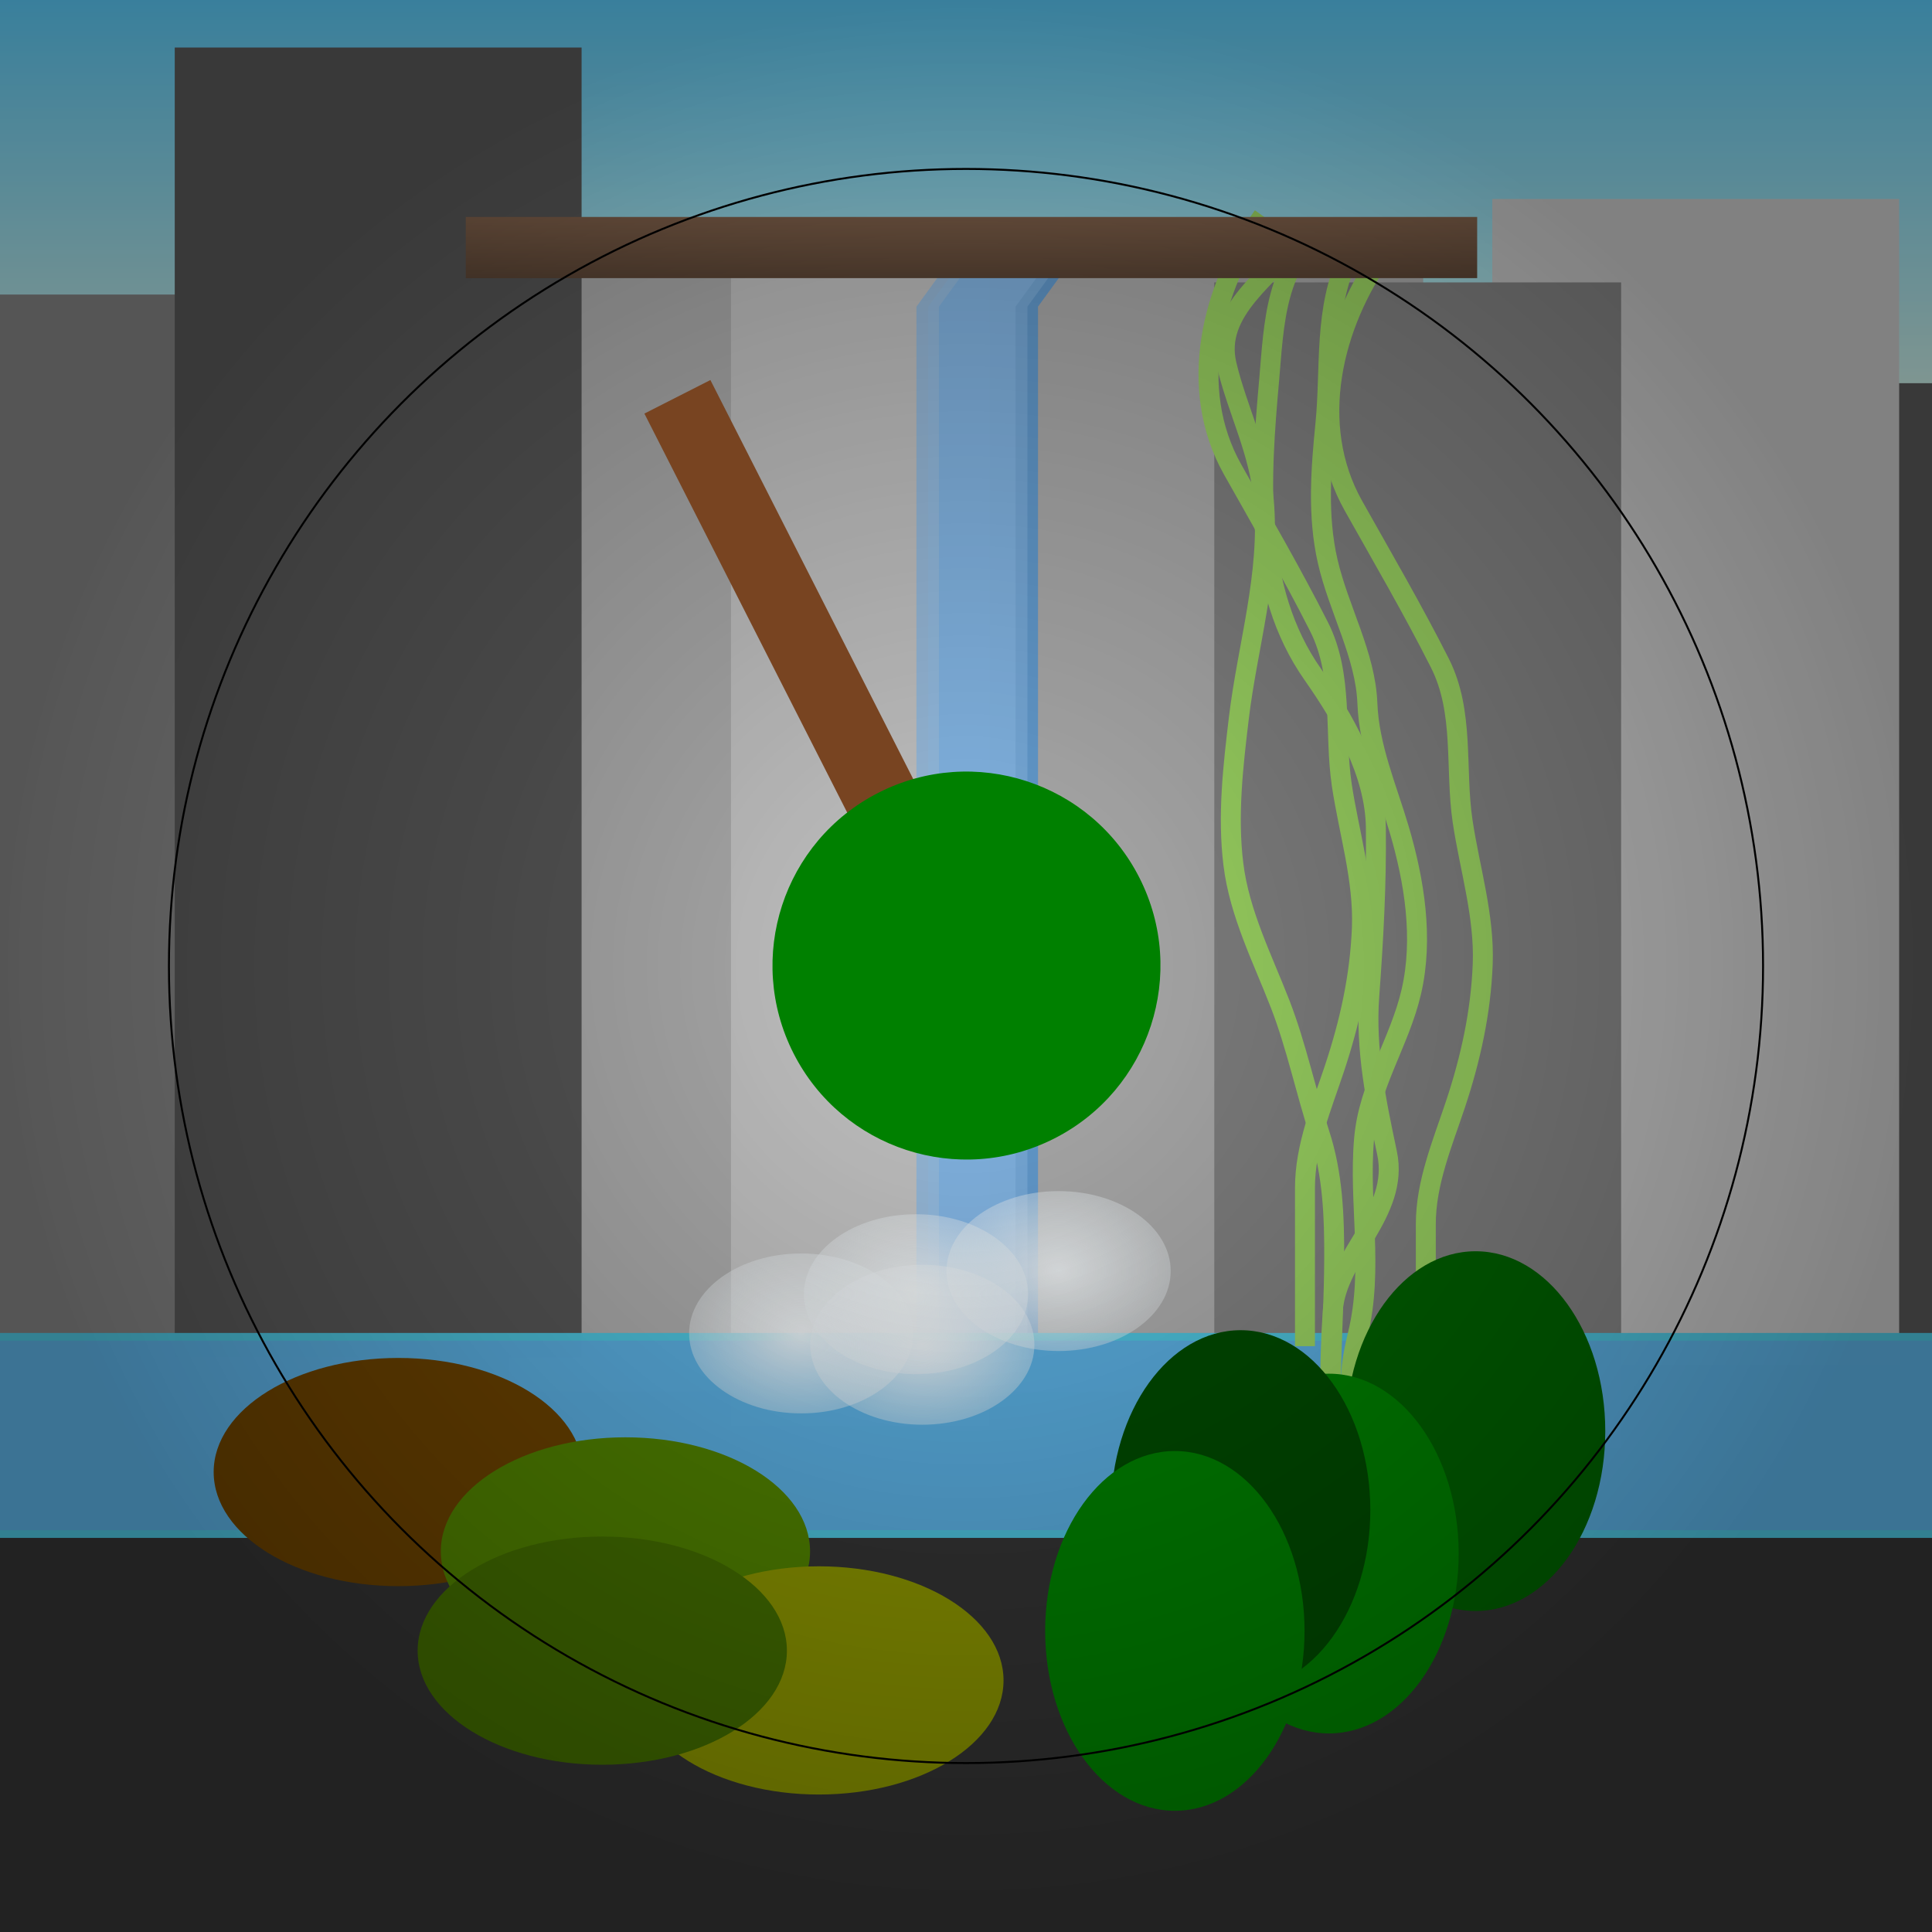<?xml version="1.0" encoding="UTF-8" standalone="no"?>
<!-- Created with Inkscape (http://www.inkscape.org/) -->

<svg
   xmlns:dc="http://purl.org/dc/elements/1.1/"
   xmlns:cc="http://creativecommons.org/ns#"
   xmlns:rdf="http://www.w3.org/1999/02/22-rdf-syntax-ns#"
   xmlns:svg="http://www.w3.org/2000/svg"
   xmlns="http://www.w3.org/2000/svg"
   xmlns:xlink="http://www.w3.org/1999/xlink"
   xmlns:sodipodi="http://sodipodi.sourceforge.net/DTD/sodipodi-0.dtd"
   xmlns:inkscape="http://www.inkscape.org/namespaces/inkscape"
   width="200mm"
   height="200mm"
   viewBox="0 0 200 200"
   version="1.1"
   id="svg8"
   sodipodi:docname="Nat Uhr.svg"
   inkscape:version="0.92.4 (5da689c313, 2019-01-14)">
  <rect x="0" y="0" width="200" height="200" fill="#333333" stroke="none"/>
  <defs
     id="defs2">
    <linearGradient
       inkscape:collect="always"
       id="linearGradient5116">
      <stop
         id="stop5114"
         offset="0"
         style="stop-color:#000000;stop-opacity:0;" />
      <stop
         id="stop5112"
         offset="1"
         style="stop-color:#000000;stop-opacity:0.338" />
    </linearGradient>
    <linearGradient
       inkscape:collect="always"
       id="linearGradient5081">
      <stop
         style="stop-color:#5c4636;stop-opacity:1"
         offset="0"
         id="stop5077" />
      <stop
         style="stop-color:#7f604a;stop-opacity:1"
         offset="1"
         id="stop5079" />
    </linearGradient>
    <inkscape:path-effect
       effect="simplify"
       id="path-effect5055"
       is_visible="true"
       steps="1"
       threshold="0.01"
       smooth_angles="360"
       helper_size="0"
       simplify_individual_paths="false"
       simplify_just_coalesce="false"
       simplifyindividualpaths="false"
       simplifyJustCoalesce="false" />
    <inkscape:path-effect
       effect="simplify"
       id="path-effect5051"
       is_visible="true"
       steps="1"
       threshold="0.01"
       smooth_angles="360"
       helper_size="0"
       simplify_individual_paths="false"
       simplify_just_coalesce="false"
       simplifyindividualpaths="false"
       simplifyJustCoalesce="false" />
    <inkscape:path-effect
       effect="simplify"
       id="path-effect5047"
       is_visible="true"
       steps="1"
       threshold="0.01"
       smooth_angles="360"
       helper_size="0"
       simplify_individual_paths="false"
       simplify_just_coalesce="false"
       simplifyindividualpaths="false"
       simplifyJustCoalesce="false" />
    <inkscape:path-effect
       effect="simplify"
       id="path-effect5039"
       is_visible="true"
       steps="1"
       threshold="0.01"
       smooth_angles="360"
       helper_size="0"
       simplify_individual_paths="false"
       simplify_just_coalesce="false"
       simplifyindividualpaths="false"
       simplifyJustCoalesce="false" />
    <linearGradient
       inkscape:collect="always"
       id="linearGradient4718-3">
      <stop
         style="stop-color:#eff3f5;stop-opacity:0.939"
         offset="0"
         id="stop4714" />
      <stop
         style="stop-color:#ebf1f4;stop-opacity:0.413"
         offset="1"
         id="stop4716" />
    </linearGradient>
    <linearGradient
       inkscape:collect="always"
       id="linearGradient4564">
      <stop
         style="stop-color:#eef1d4;stop-opacity:1"
         offset="0"
         id="stop4560" />
      <stop
         style="stop-color:#56c0eb;stop-opacity:1"
         offset="1"
         id="stop4562" />
    </linearGradient>
    <linearGradient
       inkscape:collect="always"
       xlink:href="#linearGradient4564"
       id="linearGradient4566"
       x1="0"
       y1="119.266"
       x2="0"
       y2="97"
       gradientUnits="userSpaceOnUse"
       gradientTransform="matrix(1,0,0,1.05,0,-4.822)" />
    <radialGradient
       inkscape:collect="always"
       xlink:href="#linearGradient4718-3"
       id="radialGradient4760"
       gradientUnits="userSpaceOnUse"
       gradientTransform="matrix(1,0,0,0.618,-1.336,53.178)"
       cx="95.108"
       cy="137.823"
       fx="95.108"
       fy="137.823"
       r="4.128" />
    <linearGradient
       inkscape:collect="always"
       xlink:href="#linearGradient4564"
       id="linearGradient4777"
       gradientUnits="userSpaceOnUse"
       gradientTransform="matrix(1,0,0,2.586,0,-250.843)"
       x1="0"
       y1="119.266"
       x2="0"
       y2="97" />
    <radialGradient
       inkscape:collect="always"
       xlink:href="#linearGradient4718-3"
       id="radialGradient4945"
       gradientUnits="userSpaceOnUse"
       gradientTransform="matrix(1,0,0,0.618,-1.336,53.178)"
       cx="95.108"
       cy="137.823"
       fx="95.108"
       fy="137.823"
       r="4.128" />
    <inkscape:path-effect
       effect="simplify"
       id="path-effect5051-6"
       is_visible="true"
       steps="1"
       threshold="0.01"
       smooth_angles="360"
       helper_size="0"
       simplify_individual_paths="false"
       simplify_just_coalesce="false"
       simplifyindividualpaths="false"
       simplifyJustCoalesce="false" />
    <linearGradient
       inkscape:collect="always"
       xlink:href="#linearGradient5081"
       id="linearGradient5083"
       x1="48.381"
       y1="30.856"
       x2="48.381"
       y2="19.8"
       gradientUnits="userSpaceOnUse"
       gradientTransform="matrix(1,0,0,0.573,-0.164,11.12)" />
    <radialGradient
       inkscape:collect="always"
       xlink:href="#linearGradient5116"
       id="radialGradient5118"
       cx="100"
       cy="100"
       fx="100"
       fy="100"
       r="100"
       gradientUnits="userSpaceOnUse" />
  </defs>
  <sodipodi:namedview
     id="base"
     pagecolor="#2f5d30"
     bordercolor="#666666"
     borderopacity="1.0"
     inkscape:pageopacity="1"
     inkscape:pageshadow="2"
     inkscape:zoom="0.98994949"
     inkscape:cx="344.68641"
     inkscape:cy="410.38832"
     inkscape:document-units="mm"
     inkscape:current-layer="layer5"
     showgrid="false"
     inkscape:window-width="1858"
     inkscape:window-height="1057"
     inkscape:window-x="54"
     inkscape:window-y="-8"
     inkscape:window-maximized="1"
     showguides="false"
     inkscape:snap-bbox="true"
     inkscape:snap-bbox-midpoints="true"
     inkscape:snap-bbox-edge-midpoints="true"
     inkscape:snap-center="true"
     inkscape:bbox-nodes="true"
     inkscape:snap-page="true"
     inkscape:bbox-paths="true"
     inkscape:snap-global="true" />
  <g
     inkscape:groupmode="layer"
     id="layer2"
     inkscape:label="Hintergrund">
    <rect
       style="opacity:1;fill:url(#linearGradient4777);fill-opacity:1;fill-rule:nonzero;stroke:none;stroke-width:0.322;stroke-linecap:butt;stroke-linejoin:round;stroke-miterlimit:4;stroke-dasharray:none;stroke-dashoffset:0;stroke-opacity:1;paint-order:fill markers stroke"
       id="rect4558"
       width="200"
       height="57.58"
       x="0"
       y="-1.2331855e-06" />
    <rect
       style="opacity:1;fill:#818181;fill-opacity:1;fill-rule:nonzero;stroke:none;stroke-width:0.134;stroke-linecap:butt;stroke-linejoin:round;stroke-miterlimit:4;stroke-dasharray:none;stroke-dashoffset:0;stroke-opacity:1;paint-order:fill markers stroke"
       id="rect4556-6-3"
       width="42.117"
       height="120.662"
       x="-2.457"
       y="30.491" />
    <rect
       style="opacity:1;fill:#565656;fill-opacity:1;fill-rule:nonzero;stroke:none;stroke-width:0.131;stroke-linecap:butt;stroke-linejoin:round;stroke-miterlimit:4;stroke-dasharray:none;stroke-dashoffset:0;stroke-opacity:1;paint-order:fill markers stroke"
       id="rect4556-6-1"
       width="42.117"
       height="116.693"
       x="161.177"
       y="39.669" />
    <rect
       style="opacity:1;fill:#c3c3c3;fill-opacity:1;fill-rule:nonzero;stroke:none;stroke-width:0.134;stroke-linecap:butt;stroke-linejoin:round;stroke-miterlimit:4;stroke-dasharray:none;stroke-dashoffset:0;stroke-opacity:1;paint-order:fill markers stroke"
       id="rect4556-6-7"
       width="42.117"
       height="120.662"
       x="154.482"
       y="20.6" />
    <rect
       style="opacity:1;fill:#acacac;fill-opacity:1;fill-rule:nonzero;stroke:none;stroke-width:0.198;stroke-linecap:butt;stroke-linejoin:round;stroke-miterlimit:4;stroke-dasharray:none;stroke-dashoffset:0;stroke-opacity:1;paint-order:fill markers stroke"
       id="rect4556"
       width="94.655"
       height="118.256"
       x="52.672"
       y="25.778" />
    <rect
       style="opacity:1;fill:#c3c3c3;fill-opacity:1;fill-rule:nonzero;stroke:none;stroke-width:0.107;stroke-linecap:butt;stroke-linejoin:round;stroke-miterlimit:4;stroke-dasharray:none;stroke-dashoffset:0;stroke-opacity:1;paint-order:fill markers stroke"
       id="rect4556-6-7-5"
       width="26.731"
       height="120.662"
       x="75.674"
       y="26.927" />
    <rect
       style="opacity:1;fill:#818181;fill-opacity:1;fill-rule:nonzero;stroke:none;stroke-width:0.134;stroke-linecap:butt;stroke-linejoin:round;stroke-miterlimit:4;stroke-dasharray:none;stroke-dashoffset:0;stroke-opacity:1;paint-order:fill markers stroke"
       id="rect4556-6"
       width="42.117"
       height="120.662"
       x="125.702"
       y="29.236" />
    <rect
       style="opacity:1;fill:#565656;fill-opacity:1;fill-rule:nonzero;stroke:none;stroke-width:0.142;stroke-linecap:butt;stroke-linejoin:round;stroke-miterlimit:4;stroke-dasharray:none;stroke-dashoffset:0;stroke-opacity:1;paint-order:fill markers stroke"
       id="rect4556-6-8"
       width="42.117"
       height="135.592"
       x="18.089"
       y="4.921" />
    <g
       inkscape:groupmode="layer"
       id="layer4"
       inkscape:label="Hintergrund 1">
      <g
         id="g4852"
         transform="translate(0,2.405)">
        <path
           sodipodi:nodetypes="ccccccc"
           inkscape:connector-curvature="0"
           id="rect4536-2"
           d="m 101.535,23.373 -4.342,5.967 V 138.457 h 10.261 V 29.339 l 4.342,-5.967 z"
           style="opacity:1;fill:#4d99de;fill-opacity:0.751;fill-rule:nonzero;stroke:none;stroke-width:0.115;stroke-linecap:butt;stroke-linejoin:round;stroke-miterlimit:4;stroke-dasharray:none;stroke-dashoffset:0;stroke-opacity:1;paint-order:fill markers stroke" />
        <path
           sodipodi:nodetypes="ccccccc"
           inkscape:connector-curvature="0"
           id="rect4536"
           d="m 99.211,120.373 -4.342,5.967 V 235.74 H 105.13 V 126.339 l 4.342,-5.967 z"
           style="opacity:1;fill:#82b7e8;fill-opacity:0.667;fill-rule:nonzero;stroke:none;stroke-width:0.115;stroke-linecap:butt;stroke-linejoin:round;stroke-miterlimit:4;stroke-dasharray:none;stroke-dashoffset:0;stroke-opacity:1;paint-order:fill markers stroke"
           transform="translate(0,-97)" />
        <path
           sodipodi:nodetypes="ccccccc"
           inkscape:connector-curvature="0"
           id="rect4536-7"
           d="m 100.44,23.373 -4.342,5.967 V 138.74 H 106.359 V 29.339 l 4.342,-5.967 z"
           style="opacity:1;fill:#92c0eb;fill-opacity:0.432;fill-rule:nonzero;stroke:none;stroke-width:0.115;stroke-linecap:butt;stroke-linejoin:round;stroke-miterlimit:4;stroke-dasharray:none;stroke-dashoffset:0;stroke-opacity:1;paint-order:fill markers stroke" />
      </g>
      <g
         id="g4835">
        <rect
           y="137.987"
           x="3.3087609e-13"
           height="21.217"
           width="200"
           id="rect4626"
           style="opacity:1;fill:#4dc3de;fill-opacity:0.981;fill-rule:nonzero;stroke:none;stroke-width:0.144;stroke-linecap:butt;stroke-linejoin:round;stroke-miterlimit:4;stroke-dasharray:none;stroke-dashoffset:0;stroke-opacity:1;paint-order:fill markers stroke" />
        <rect
           y="138.789"
           x="3.4899861e-13"
           height="19.613"
           width="200"
           id="rect4626-3"
           style="opacity:1;fill:#659ee3;fill-opacity:0.559;fill-rule:nonzero;stroke:none;stroke-width:0.139;stroke-linecap:butt;stroke-linejoin:round;stroke-miterlimit:4;stroke-dasharray:none;stroke-dashoffset:0;stroke-opacity:1;paint-order:fill markers stroke" />
      </g>
      <g
         id="g4844"
         transform="matrix(2.811,0,0,3.245,-180.652,-310.931)">
        <ellipse
           ry="2.551"
           rx="4.128"
           cy="138.357"
           cx="93.772"
           id="path4695"
           style="opacity:1;fill:url(#radialGradient4945);fill-opacity:1;fill-rule:nonzero;stroke:none;stroke-width:0.2;stroke-linecap:butt;stroke-linejoin:round;stroke-miterlimit:4;stroke-dasharray:none;stroke-dashoffset:0;stroke-opacity:1;paint-order:fill markers stroke" />
        <use
           transform="translate(2.355,-2.383)"
           height="100%"
           width="100%"
           y="0"
           x="0"
           xlink:href="#path4695"
           inkscape:spray-origin="#path4695"
           id="use4746" />
        <use
           transform="translate(4.46,0.361)"
           height="100%"
           width="100%"
           y="0"
           x="0"
           xlink:href="#path4695"
           inkscape:spray-origin="#path4695"
           id="use4748" />
        <use
           transform="translate(11.991,-0.558)"
           height="100%"
           width="100%"
           y="0"
           x="0"
           xlink:href="#path4695"
           inkscape:spray-origin="#path4695"
           id="use4750" />
        <use
           transform="translate(9.479,-1.99)"
           height="100%"
           width="100%"
           y="0"
           x="0"
           xlink:href="#path4695"
           inkscape:spray-origin="#path4695"
           id="use4752" />
        <use
           transform="translate(8.723,0.704)"
           height="100%"
           width="100%"
           y="0"
           x="0"
           xlink:href="#path4695"
           inkscape:spray-origin="#path4695"
           id="use4754" />
        <use
           transform="translate(4.228,-1.252)"
           height="100%"
           width="100%"
           y="0"
           x="0"
           xlink:href="#path4695"
           inkscape:spray-origin="#path4695"
           id="use4756" />
      </g>
      <path
         style="fill:none;stroke:#9cd562;stroke-width:2.065;stroke-linecap:butt;stroke-linejoin:miter;stroke-opacity:1;stroke-miterlimit:4;stroke-dasharray:none"
         d="m 139.662,26.509 c -2.658,5.408 -1.878,11.595 -2.457,17.387 -0.461,4.614 -0.845,9.508 0.24,14.221 1.146,4.976 3.916,9.684 4.107,14.695 0.173,4.541 2.021,8.736 3.294,13.056 1.571,5.333 2.528,11.258 1.258,16.772 -1.208,5.249 -4.413,9.746 -4.894,15.249 -0.588,6.728 1.019,13.375 -0.645,20.23 -0.352,1.452 -0.652,2.932 -0.714,4.429"
         id="path5037"
         inkscape:connector-curvature="0"
         inkscape:path-effect="#path-effect5039"
         inkscape:original-d="m 139.6622,26.508929 c -1.97048,4.314174 -2.45684,8.558879 -2.45684,13.607143 0,0.548894 0.34737,3.432386 0,3.779763 -0.71736,0.717352 0.17421,2.87914 -0.18899,3.96875 -1.41043,4.231288 1.25497,15.172155 2.83482,18.331844 0.84648,1.692968 0.52702,5.440709 1.70089,6.614583 0.38665,0.386644 0.29292,2.135513 0.37798,2.645833 0.1447,0.86822 2.47363,7.576312 2.64583,7.748514 0.57991,0.579905 -0.12055,2.714273 0.56697,3.401785 0.61124,0.61124 2.2554,12.309125 1.5119,13.796136 -0.71965,1.43929 -0.37182,3.01149 -1.13393,4.53571 -0.62731,1.25463 -2.01587,5.41766 -2.83482,6.2366 -0.40516,0.40517 -0.9769,5.00959 -1.32292,6.04762 -1.02088,3.06265 1.36661,14.27572 0.37798,16.25298 -0.20052,0.40105 -0.14194,2.40979 -0.37798,2.64583 -0.72674,0.72675 -1.5119,5.07483 -1.5119,6.4256" />
      <path
         style="fill:none;stroke:#9cd562;stroke-width:2.065;stroke-linecap:butt;stroke-linejoin:miter;stroke-opacity:1;stroke-miterlimit:4;stroke-dasharray:none"
         d="m 134.56,24.619 c -2.991,4.009 -8.917,7.499 -7.584,13.122 1.133,4.781 3.414,8.979 3.857,14.108 0.658,7.622 -1.693,14.997 -2.594,22.538 -0.594,4.973 -1.176,10.028 -0.563,15.058 0.623,5.112 3.034,9.817 4.853,14.513 1.677,4.328 2.617,8.931 4.081,13.419 1.357,4.16 1.527,8.513 1.506,12.947 -0.019,4.014 -0.247,8.023 -0.343,12.035"
         id="path5045"
         inkscape:connector-curvature="0"
         inkscape:path-effect="#path-effect5047"
         inkscape:original-d="m 134.55952,24.619049 c -0.93836,2.334923 -3.07442,2.816245 -4.34672,4.724703 -0.31787,0.476797 -0.5829,1.149855 -0.94494,1.511903 -0.552,0.551992 -1.25982,1.133623 -1.51191,1.889882 -0.26213,0.786386 -0.32747,2.166858 -0.75595,3.023809 -0.84789,1.69577 2.0536,7.886962 2.83482,9.449406 1.00566,2.011322 1.13393,9.380116 1.13393,11.71726 0,4.971021 -0.70379,10.426824 -2.26786,15.119048 -0.47172,1.415153 -0.44634,3.228907 -0.94494,4.724702 -0.47024,1.410719 0.27493,3.33294 -0.18899,4.724702 -0.27779,0.833384 -0.72793,4.780735 -0.18899,5.858631 0.47635,0.952683 0.1676,1.782898 0.37798,2.834823 0.39548,1.977376 1.03002,4.601953 1.70089,6.614583 0.42078,1.262324 2.16893,5.570719 2.83482,6.236609 0.35035,0.35034 0.15458,1.44308 0.37798,1.88988 0.89588,1.79175 1.44723,3.1456 2.07887,4.7247 0.63351,1.58377 1.97061,9.34115 2.64583,10.01637 0.74498,0.74498 -0.51215,3.64559 0.18899,4.34673 1.0782,1.0782 0.18899,15.66443 0.18899,18.33184" />
      <path
         style="fill:none;stroke:#9cd562;stroke-width:2.065;stroke-linecap:butt;stroke-linejoin:miter;stroke-opacity:1;stroke-miterlimit:4;stroke-dasharray:none"
         d="m 143.253,26.131 c -5.34,7.425 -7.884,17.793 -3.146,26.229 3.057,5.443 6.083,10.621 8.947,16.279 2.567,5.071 1.545,10.951 2.357,16.384 0.723,4.843 2.274,9.79 2.08,14.781 -0.196,5.033 -1.257,9.804 -2.832,14.547 -1.327,3.996 -3.059,8.075 -3.059,12.359 0,5.468 0,10.936 0,16.404"
         id="path5049"
         inkscape:connector-curvature="0"
         inkscape:path-effect="#path-effect5051"
         inkscape:original-d="m 143.25297,26.130953 c -4.09694,5.991895 -6.49089,12.58311 -5.48065,19.654761 0.59096,4.136689 4.60676,11.410339 7.18155,13.985121 0.59559,0.595595 1.30389,2.79677 1.70089,3.590774 1.06584,2.131676 2.11982,4.806601 3.2128,6.992559 0.37119,0.742386 0.65173,3.740862 0.94494,4.913691 0.70397,2.815894 -0.22059,8.441253 0.94494,10.77232 0.24356,0.487127 -0.13376,1.354851 0,1.889881 0.80318,3.212727 2.71468,13.28046 1.13393,16.44197 -0.38153,0.76304 0.0105,2.06838 -0.56697,2.64583 -0.84452,0.84452 -0.13397,3.34677 -0.94494,4.15773 -0.1465,0.14651 -0.71314,4.30392 -1.5119,5.10268 -0.56068,0.56069 -1.49112,6.40481 -2.26786,7.18155 -0.26835,0.26835 0,2.22416 0,2.64583 0,5.88951 0,11.49942 0,17.00893" />
      <path
         style="fill:none;stroke:#9cd562;stroke-width:2.065;stroke-linecap:butt;stroke-linejoin:miter;stroke-opacity:1;stroke-miterlimit:4;stroke-dasharray:none"
         d="m 137.394,23.674 c -5.406,3.07 -5.523,10.137 -6.006,15.594 -0.907,10.234 -1.745,21.637 4.516,30.555 3.178,4.527 6.456,10.175 6.525,15.847 0.071,5.831 -0.249,11.569 -0.683,17.444 -0.41,5.551 0.705,10.885 1.841,16.245 1.328,6.265 -5.245,10.579 -5.625,16.385 -0.383,5.848 -0.391,11.712 0.518,17.478 0,0 0.036,0.81 0.036,0.81 0,0 0.012,0.61 0.012,0.61"
         id="path5053"
         inkscape:connector-curvature="0"
         inkscape:path-effect="#path-effect5055"
         inkscape:original-d="m 137.39434,23.674108 c -0.56696,0.377976 -1.1688,0.708258 -1.70089,1.133929 -2.23596,1.788766 -2.64043,5.550815 -3.2128,8.126489 -1.6251,7.312956 -2.05604,15.438604 -1.5119,23.056545 0.40471,5.665899 2.57777,11.649202 6.23661,15.308038 0.12599,0.125992 -0.126,0.629959 0,0.755951 1.1673,1.167305 4.56265,10.691098 5.10267,12.851191 0.41114,1.644552 0.087,6.73159 -0.37797,8.126487 -0.38798,1.163923 -0.18899,7.532442 -0.18899,9.260412 0,1.40027 0.0902,9.72859 0.56696,10.20536 0.47309,0.47308 1.89065,9.44788 1.32292,10.58333 -0.29449,0.58899 -0.37143,2.07233 -0.75595,2.45685 -1.88798,1.88798 -2.29194,5.31574 -3.96875,6.99256 -0.74128,0.74128 -0.26453,2.53239 -0.94494,3.2128 -0.11465,0.11465 -0.18899,3.56314 -0.18899,4.15774 0,0.88652 -0.0901,8.60334 0,8.69345 0.49476,0.49476 0.75595,4.75577 0.75595,6.04762" />
      <path
         transform="translate(-12.509,-3.762)"
         style="fill:none;stroke:#9cd562;stroke-width:2.065;stroke-linecap:butt;stroke-linejoin:miter;stroke-miterlimit:4;stroke-dasharray:none;stroke-opacity:1"
         d="m 143.253,26.131 c -5.34,7.425 -7.884,17.793 -3.146,26.229 3.057,5.443 6.083,10.621 8.947,16.279 2.567,5.071 1.545,10.951 2.357,16.384 0.723,4.843 2.274,9.79 2.08,14.781 -0.196,5.033 -1.257,9.804 -2.832,14.547 -1.327,3.996 -3.059,8.075 -3.059,12.359 0,5.468 0,10.936 0,16.404"
         id="path5049-9"
         inkscape:connector-curvature="0"
         inkscape:path-effect="#path-effect5051-6"
         inkscape:original-d="m 143.25297,26.130953 c -4.09694,5.991895 -6.49089,12.58311 -5.48065,19.654761 0.59096,4.136689 4.60676,11.410339 7.18155,13.985121 0.59559,0.595595 1.30389,2.79677 1.70089,3.590774 1.06584,2.131676 2.11982,4.806601 3.2128,6.992559 0.37119,0.742386 0.65173,3.740862 0.94494,4.913691 0.70397,2.815894 -0.22059,8.441253 0.94494,10.77232 0.24356,0.487127 -0.13376,1.354851 0,1.889881 0.80318,3.212727 2.71468,13.28046 1.13393,16.44197 -0.38153,0.76304 0.0105,2.06838 -0.56697,2.64583 -0.84452,0.84452 -0.13397,3.34677 -0.94494,4.15773 -0.1465,0.14651 -0.71314,4.30392 -1.5119,5.10268 -0.56068,0.56069 -1.49112,6.40481 -2.26786,7.18155 -0.26835,0.26835 0,2.22416 0,2.64583 0,5.88951 0,11.49942 0,17.00893" />
      <g
         id="g5031"
         transform="matrix(1.456,0,0,1.248,-75.676,-46.581)">
        <ellipse
           transform="rotate(90)"
           ry="9.221"
           rx="14.92"
           cy="-156.887"
           cx="156.034"
           id="path4947-6"
           style="opacity:1;fill:#006000;fill-opacity:1;fill-rule:nonzero;stroke:none;stroke-width:0.2;stroke-linecap:butt;stroke-linejoin:round;stroke-miterlimit:4;stroke-dasharray:none;stroke-dashoffset:0;stroke-opacity:1;paint-order:fill markers stroke" />
        <ellipse
           transform="rotate(90)"
           ry="9.221"
           rx="14.92"
           cy="-146.464"
           cx="166.19"
           id="path4947-6-4"
           style="opacity:1;fill:#008000;fill-opacity:1;fill-rule:nonzero;stroke:none;stroke-width:0.2;stroke-linecap:butt;stroke-linejoin:round;stroke-miterlimit:4;stroke-dasharray:none;stroke-dashoffset:0;stroke-opacity:1;paint-order:fill markers stroke" />
        <ellipse
           transform="rotate(90)"
           ry="9.221"
           rx="14.92"
           cy="-140.183"
           cx="162.582"
           id="path4947-6-9"
           style="opacity:1;fill:#004a00;fill-opacity:1;fill-rule:nonzero;stroke:none;stroke-width:0.2;stroke-linecap:butt;stroke-linejoin:round;stroke-miterlimit:4;stroke-dasharray:none;stroke-dashoffset:0;stroke-opacity:1;paint-order:fill markers stroke" />
        <ellipse
           transform="rotate(90)"
           ry="9.221"
           rx="14.92"
           cy="-135.506"
           cx="172.605"
           id="path4947-6-2"
           style="opacity:1;fill:#008000;fill-opacity:1;fill-rule:nonzero;stroke:none;stroke-width:0.2;stroke-linecap:butt;stroke-linejoin:round;stroke-miterlimit:4;stroke-dasharray:none;stroke-dashoffset:0;stroke-opacity:1;paint-order:fill markers stroke" />
      </g>
      <g
         id="g5025"
         transform="matrix(1.281,0,0,1.281,-13.488,-47.665)">
        <ellipse
           ry="9.221"
           rx="14.92"
           cy="156.168"
           cx="42.716"
           id="path4947"
           style="opacity:1;fill:#694100;fill-opacity:1;fill-rule:nonzero;stroke:none;stroke-width:0.2;stroke-linecap:butt;stroke-linejoin:round;stroke-miterlimit:4;stroke-dasharray:none;stroke-dashoffset:0;stroke-opacity:1;paint-order:fill markers stroke" />
        <ellipse
           ry="9.221"
           rx="14.92"
           cy="162.582"
           cx="61.071"
           id="path4947-5"
           style="opacity:1;fill:#4f8000;fill-opacity:1;fill-rule:nonzero;stroke:none;stroke-width:0.2;stroke-linecap:butt;stroke-linejoin:round;stroke-miterlimit:4;stroke-dasharray:none;stroke-dashoffset:0;stroke-opacity:1;paint-order:fill markers stroke" />
        <ellipse
           ry="9.221"
           rx="14.92"
           cy="173.006"
           cx="76.706"
           id="path4947-4"
           style="opacity:1;fill:#8a9400;fill-opacity:1;fill-rule:nonzero;stroke:none;stroke-width:0.2;stroke-linecap:butt;stroke-linejoin:round;stroke-miterlimit:4;stroke-dasharray:none;stroke-dashoffset:0;stroke-opacity:1;paint-order:fill markers stroke" />
        <ellipse
           ry="9.221"
           rx="14.92"
           cy="170.6"
           cx="59.2"
           id="path4947-49"
           style="opacity:1;fill:#426c00;fill-opacity:1;fill-rule:nonzero;stroke:none;stroke-width:0.2;stroke-linecap:butt;stroke-linejoin:round;stroke-miterlimit:4;stroke-dasharray:none;stroke-dashoffset:0;stroke-opacity:1;paint-order:fill markers stroke" />
      </g>
      <rect
         style="opacity:1;fill:url(#linearGradient5083);fill-opacity:1;fill-rule:nonzero;stroke:none;stroke-width:1.939;stroke-linecap:butt;stroke-linejoin:round;stroke-miterlimit:4;stroke-dasharray:none;stroke-dashoffset:0;stroke-opacity:1;paint-order:fill markers stroke"
         id="rect5075"
         width="104.699"
         height="6.331"
         x="48.217"
         y="22.459" />
    </g>
  </g>
  <g
     inkscape:groupmode="layer"
     id="layer5"
     inkscape:label="dunkler">
    <rect
       style="opacity:1;fill:url(#radialGradient5118);fill-opacity:1;fill-rule:nonzero;stroke:none;stroke-width:2.065;stroke-linecap:butt;stroke-linejoin:round;stroke-miterlimit:4;stroke-dasharray:none;stroke-dashoffset:0;stroke-opacity:1;paint-order:fill markers stroke"
       id="rect5086"
       width="200"
       height="200"
       x="0"
       y="3.0517576e-06" />
  </g>
  <g
     inkscape:groupmode="layer"
     id="layer3"
     inkscape:label="Uhr">
    <circle
       style="opacity:1;fill:none;fill-opacity:1;fill-rule:nonzero;stroke:#000000;stroke-width:0.203;stroke-linecap:butt;stroke-linejoin:round;stroke-miterlimit:4;stroke-dasharray:none;stroke-dashoffset:0;stroke-opacity:1;paint-order:fill markers stroke"
       id="path4518"
       cx="100"
       cy="197"
       r="82.512"
       transform="translate(0,-97)" />
    <g
       style=""
       id="g4534"
       inkscape:transform-center-y="-20.265812"
       transform="matrix(-0.905,0.46,-0.46,-0.905,254.276,176.421)"
       inkscape:transform-center-x="6.6437481">
      <rect
         y="154.437"
         x="97.522"
         height="46.603"
         width="7.55"
         id="rect4524"
         style="opacity:1;fill:#784421;fill-opacity:1;fill-rule:nonzero;stroke:none;stroke-width:0.21;stroke-linecap:butt;stroke-linejoin:round;stroke-miterlimit:4;stroke-dasharray:none;stroke-dashoffset:0;stroke-opacity:1;paint-order:fill markers stroke" />
      <circle
         r="19.778"
         cy="135.982"
         cx="101.298"
         id="path4522"
         style="opacity:1;fill:#008000;fill-opacity:1;fill-rule:nonzero;stroke:none;stroke-width:0.264;stroke-linecap:butt;stroke-linejoin:round;stroke-miterlimit:4;stroke-dasharray:none;stroke-dashoffset:0;stroke-opacity:1;paint-order:fill markers stroke" />
    </g>
  </g>
</svg>
